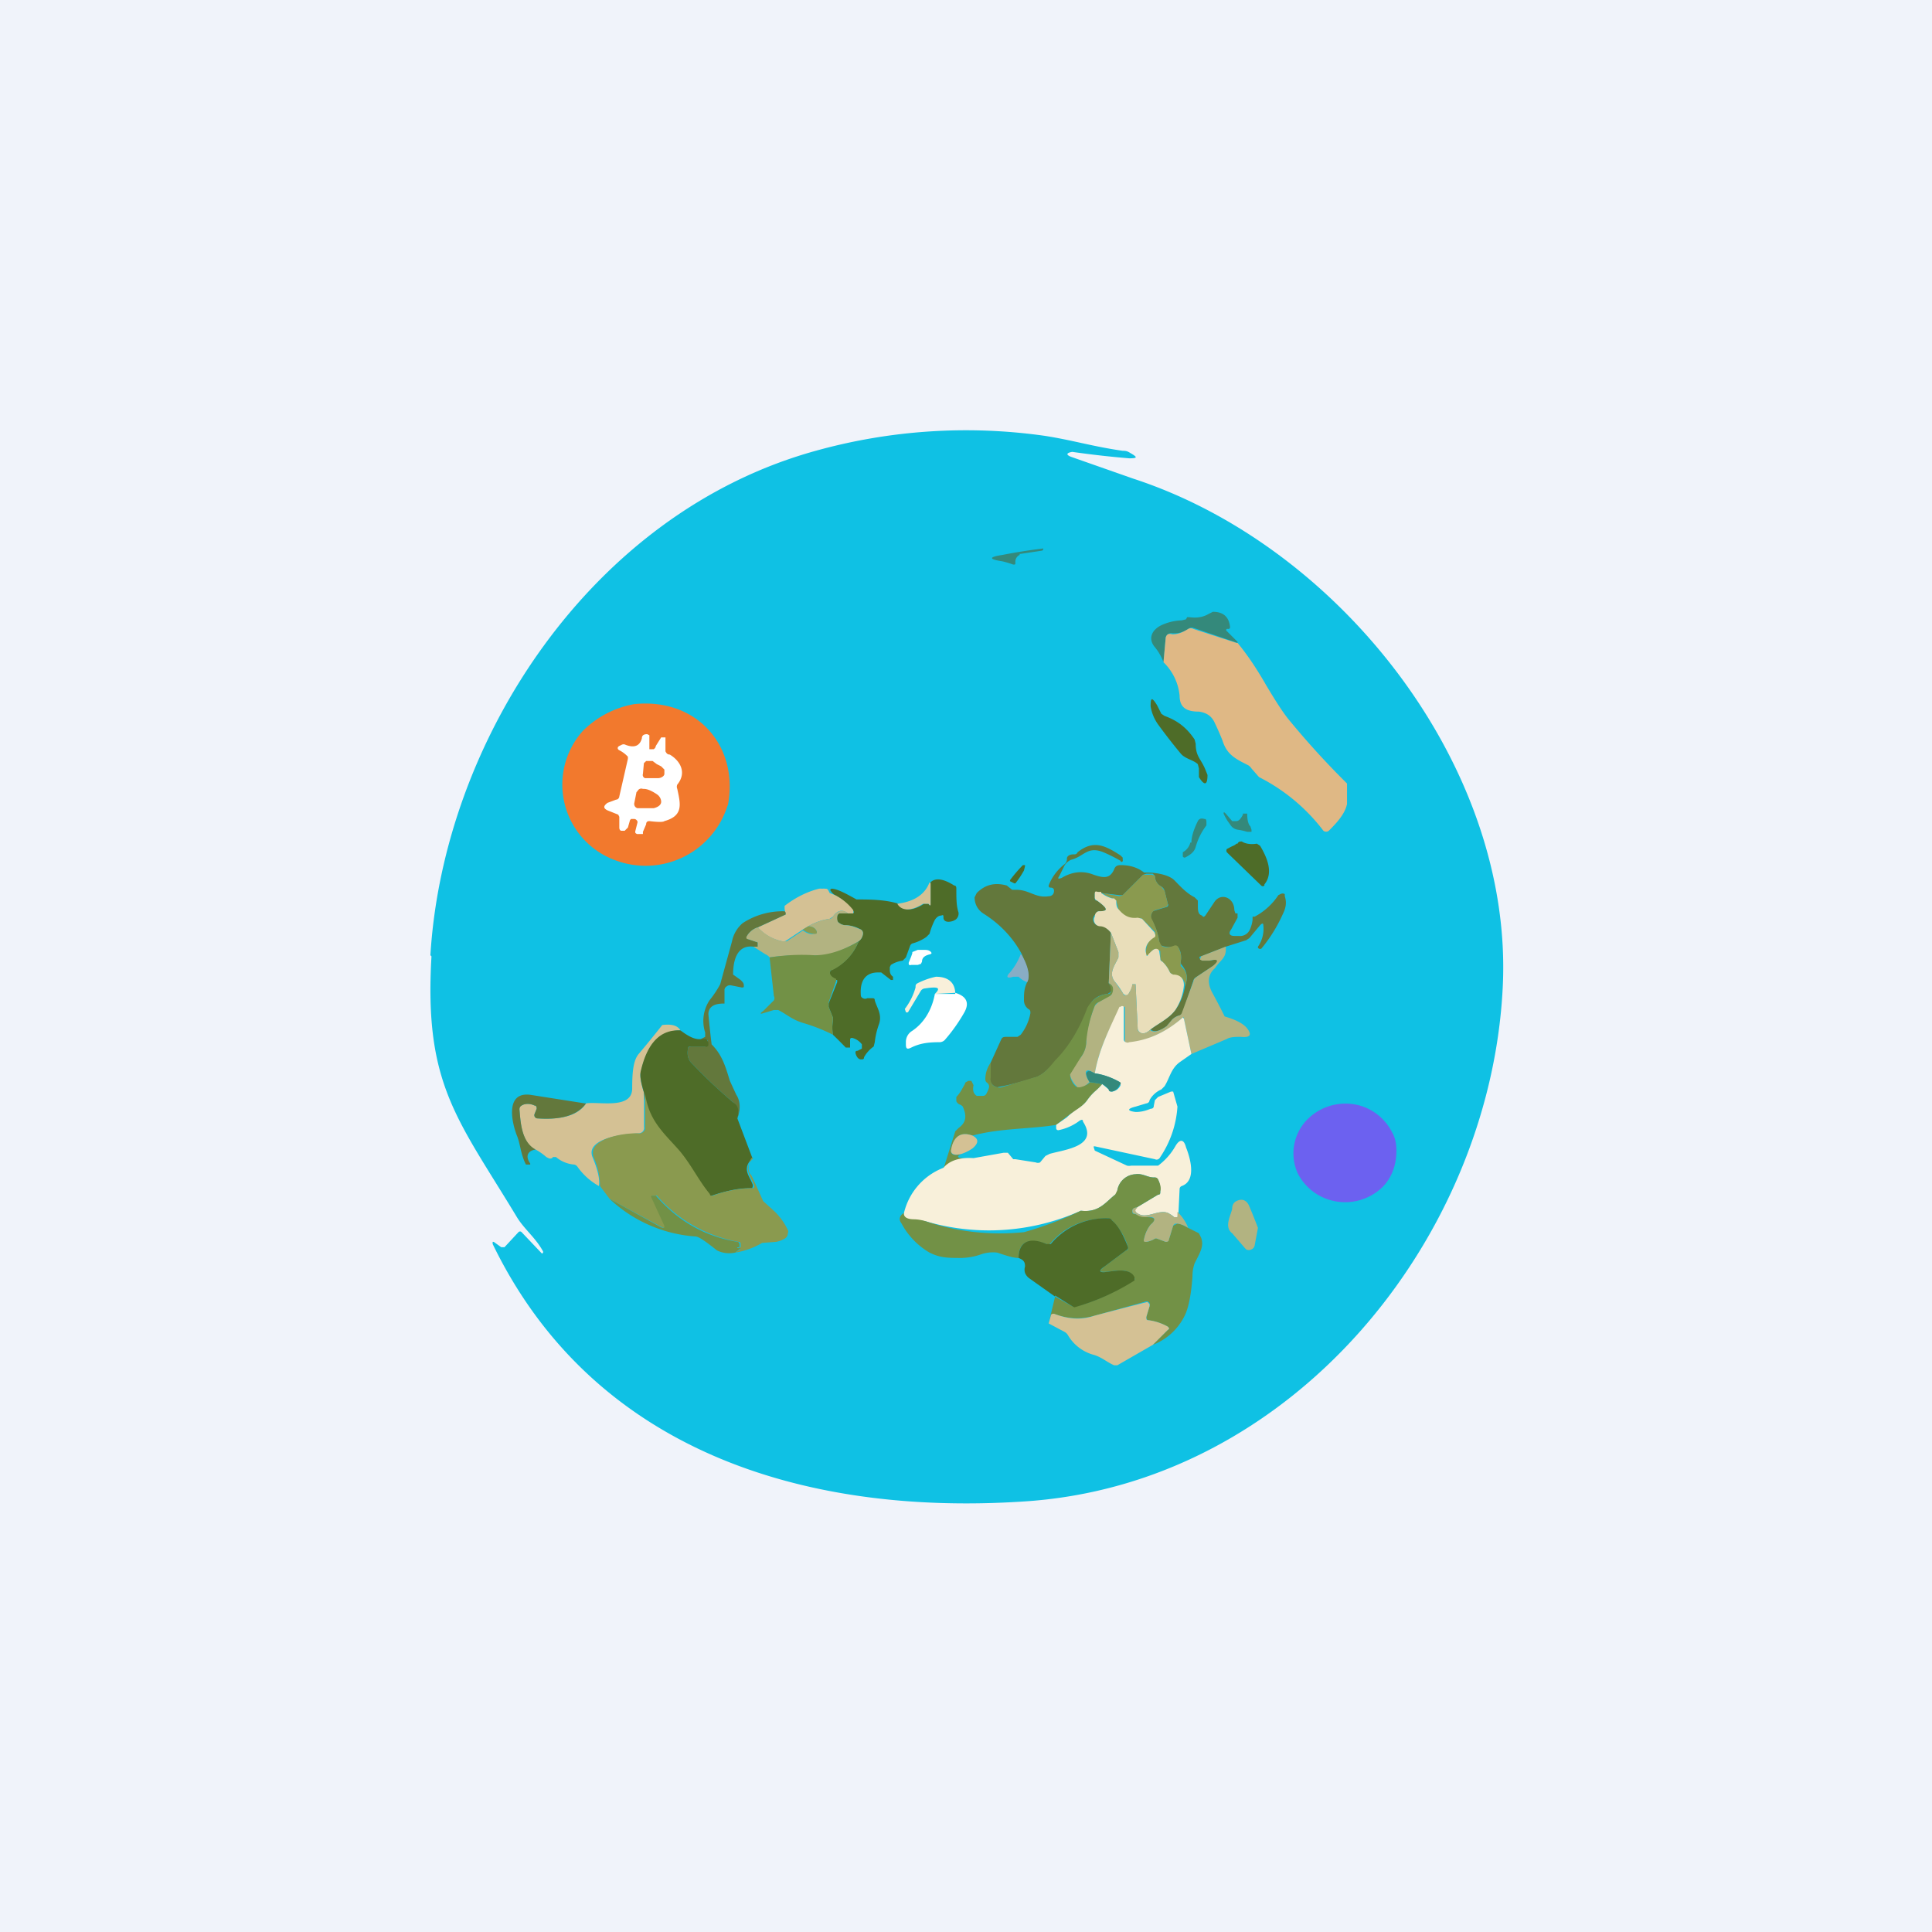 <!-- by TradingView --><svg width="18" height="18" viewBox="0 0 18 18" xmlns="http://www.w3.org/2000/svg"><path fill="#F0F3FA" d="M0 0h18v18H0z"/><path d="M4.01 8.9C4.13 6.91 5.5 4.78 7.6 4.2a5.22 5.22 0 0 1 2.13-.14c.26.04.45.1.73.14.02 0 .04 0 .07.02.07.04.07.05-.01.05a8.93 8.93 0 0 1-.53-.06c-.06.01-.06.03 0 .05l.57.2c1.93.63 3.55 2.7 3.44 4.75-.12 2.33-1.96 4.63-4.48 4.78-2.04.13-4-.48-4.93-2.4v-.02h.01l.07.05h.03l.13-.14a.02.02 0 0 1 .03 0l.19.2.01-.01v-.01c-.07-.13-.18-.21-.25-.33-.55-.91-.86-1.23-.79-2.42Z" fill="#0FC1E4"/><path d="M9.5 5.17a.07.07 0 0 0-.04.07c0 .02 0 .02-.02.02a.9.9 0 0 0-.1-.03c-.13-.02-.13-.04 0-.06a5.32 5.32 0 0 1 .38-.06v.01l-.01.01-.2.03H9.5ZM11.53 5.99l-.41-.14a.05.05 0 0 0-.05.01.23.23 0 0 1-.15.04.05.05 0 0 0-.04.01.05.05 0 0 0-.02.04l-.02.22a.48.48 0 0 0-.08-.14c-.06-.07-.04-.15.05-.2a.48.48 0 0 1 .2-.05l.04-.01.01-.02h.02c.07.01.13 0 .18-.03l.04-.02c.1 0 .15.05.16.14 0 .01 0 .02-.02.02a.01.01 0 0 0-.01.02l.1.1Z" fill="#34897B"/><path d="M11.53 5.99c.1.12.19.26.27.4.09.15.16.26.22.33a7.84 7.84 0 0 0 .53.58v.19c-.02.1-.11.19-.17.25a.04.04 0 0 1-.05 0 1.74 1.74 0 0 0-.6-.5l-.07-.08a.1.1 0 0 0-.03-.03c-.12-.06-.2-.1-.24-.23a2.55 2.55 0 0 0-.07-.16c-.03-.07-.08-.1-.15-.11-.12 0-.18-.04-.18-.15a.5.5 0 0 0-.15-.31l.02-.22a.05.05 0 0 1 .02-.04.05.05 0 0 1 .04 0c.06 0 .1-.02.15-.05a.05.05 0 0 1 .05 0l.4.13Z" fill="#DFB885"/><path d="M11.16 7.12c-.04-.04-.12-.05-.16-.1a5.31 5.31 0 0 1-.21-.27.4.4 0 0 1-.07-.17c0-.08.01-.09.06-.01l.04.08.03.02c.11.04.2.1.28.22l.01.04c0 .12.05.14.09.24l.02.05c0 .1-.03.1-.08.02v-.08l-.01-.04Z" fill="#4E6C28"/><path d="M6.78 7.5a.8.8 0 0 1-1.06.51.75.75 0 0 1-.29-1.2.9.9 0 0 1 .48-.25c.59-.06.98.4.87.95Z" fill="#F2792D"/><path d="M5.94 7.66a.03.03 0 0 0-.01-.02.03.03 0 0 0-.02-.01h-.03l-.01.01-.02.07-.03.03h-.03c-.01 0-.02-.01-.02-.03v-.1l-.01-.02-.1-.04c-.04-.02-.04-.04 0-.07l.08-.03c.02 0 .03-.02.03-.03l.08-.35v-.02a.29.29 0 0 0-.08-.06c-.02-.01-.02-.03 0-.04l.02-.01a.04.04 0 0 1 .04 0c.08.03.13.01.15-.06 0-.03.02-.04.05-.04l.02.01v.13h.01a.01.01 0 0 0 .01 0h.02a.04.04 0 0 0 .02-.03l.05-.08h.04V7c.01.02.02.03.04.03.1.06.16.17.07.28a.05.05 0 0 0 0 .04c.03.14.06.25-.12.3-.01.01-.06.01-.14 0-.02 0-.03.01-.03.03l-.03.07v.02h-.04a.03.03 0 0 1-.03-.01.03.03 0 0 1 0-.02l.02-.08Z" fill="#fff"/><path d="m6 7.11.02-.02h.06l.04.03.04.02.03.03v.04c0 .02-.03.04-.06.04H6.01a.03.03 0 0 1-.02-.02.03.03 0 0 1 0-.02L6 7.1ZM5.94 7.37a.04.04 0 0 1 .02-.02.04.04 0 0 1 .03 0H6c.04 0 .09.03.12.05.03.02.04.05.04.07 0 .03-.03.05-.07.06h-.15a.04.04 0 0 1-.03-.03.04.04 0 0 1 0-.02l.02-.1Z" fill="#F2792D"/><path d="M11.46 7.68a.46.46 0 0 1-.06-.1c0-.01 0-.02.02 0l.06.07h.04c.02 0 .04-.02.06-.06v-.01h.04c0 .06.01.1.03.12l.01.03v.02h-.04a.58.58 0 0 0-.09-.02.1.1 0 0 1-.07-.05ZM11.1 7.85c0-.05.02-.12.06-.2.01-.02.03-.03.06-.02.01 0 .02 0 .02.03v.03a.6.6 0 0 0-.1.2c-.01.04-.04.07-.1.1a.02.02 0 0 1-.02-.01v-.04a.14.14 0 0 0 .07-.09Z" fill="#34897B"/><path d="M11.52 7.86h.01c.01-.02.02-.02.04-.02.03.02.08.03.14.02l.03.02c.06.1.13.25.04.36v.01a.02.02 0 0 1-.03 0l-.31-.3-.01-.01a.03.03 0 0 1 0-.03l.02-.01a.3.3 0 0 1 .04-.02.1.1 0 0 0 .03-.02Z" fill="#4E6C28"/><path d="m11.42 8.82-.23.09c-.02 0-.02.02 0 .03l.01.01h.07c.08-.02.1 0 .03.05l-.15.1a.06.06 0 0 0-.03.03l-.1.3a.04.04 0 0 1-.03.03.15.15 0 0 0-.07.04.7.7 0 0 1-.05.06c-.07.05-.12.06-.15.03.08-.06.17-.1.23-.18a.5.5 0 0 0 .09-.22c.03-.08.02-.14-.03-.2a.04.04 0 0 1-.01-.03c.01-.05 0-.1-.02-.13a.03.03 0 0 0-.04-.01c-.05.01-.09 0-.12-.01a.05.05 0 0 1-.02-.04.58.58 0 0 0-.07-.2.06.06 0 0 1 0-.06l.01-.02.03-.01.1-.03c.01 0 .02-.02.01-.03l-.03-.12a.06.06 0 0 0-.03-.04c-.04-.02-.06-.06-.06-.1l-.02-.02h-.06l-.03.01-.19.19h-.03l-.17-.02-.03-.01c-.02 0-.03 0-.03.02v.03c0 .02 0 .03.02.03l.04.03c.06.05.06.07-.02.07-.02 0-.03.02-.05.05a.06.06 0 0 0 .03.08h.03c.03 0 .07.03.1.07l-.02.47c.02.03.03.05.02.08l-.03.02c-.1.01-.15.06-.18.13-.08.2-.18.36-.3.5-.06.05-.12.13-.2.15a2.67 2.67 0 0 1-.35.09.09.09 0 0 1-.07-.09l.01-.14.1-.22c.01-.02.03-.02.05-.02h.1l.03-.02a.46.46 0 0 0 .09-.2c0-.02 0-.03-.02-.04a.1.1 0 0 1-.04-.08c0-.06 0-.11.03-.17.03-.06 0-.14-.05-.26-.08-.15-.2-.28-.36-.38-.06-.04-.08-.1-.08-.15l.02-.04c.08-.08.17-.1.28-.07l.05.04h.04c.12 0 .18.08.3.06.03 0 .05-.02.05-.05 0-.02-.01-.03-.03-.03-.02 0-.02-.01-.02-.02a.46.46 0 0 1 .15-.2.06.06 0 0 0 .02-.05c0-.02.02-.04.06-.04.02 0 .03 0 .04-.02.15-.12.26-.06.4.03l.02.02v.02a.01.01 0 0 1 0 .01.01.01 0 0 1-.02 0 1.47 1.47 0 0 0-.16-.08c-.15-.06-.18.04-.3.07a.13.13 0 0 0-.07.07l-.04.08c-.02.03-.01.03.02.02.1-.06.2-.07.3-.03.09.03.15.04.19-.05.01-.03.03-.04.06-.04.1 0 .17.03.22.07h.04c.07 0 .19.02.24.07.05.05.11.12.19.16l.03.03v.04c0 .05 0 .09.04.1.01.02.02.01.03 0l.08-.12c.06-.1.19-.05.19.07l.01.03h.02v.04l-.06.11c-.03.04-.01.06.03.06h.04a.1.1 0 0 0 .1-.05.3.3 0 0 0 .03-.1v-.03h.02a.6.6 0 0 0 .22-.2l.02-.01a.04.04 0 0 1 .04 0v.02c.02.06.01.11-.02.17a1.38 1.38 0 0 1-.2.32h-.02l-.01-.01v-.01a.29.29 0 0 0 .05-.2c0-.02-.01-.02-.03 0l-.1.12-.03.02-.19.06Z" fill="#63783C"/><path d="M9.41 8.21V8.2a1.4 1.4 0 0 1 .12-.14h.02v.01l-.01.04a.85.85 0 0 1-.08.12h-.01l-.04-.02Z" fill="#4E6C28"/><path d="M11.04 9.19c0-.07-.04-.1-.1-.1l-.03-.02-.01-.01a.3.3 0 0 0-.07-.1.05.05 0 0 1-.02-.03v-.07l-.04-.02c-.02 0-.04.02-.07.06h-.02c-.01-.07.01-.13.07-.17a.03.03 0 0 0 .01-.04v-.01l-.12-.12a.04.04 0 0 0-.04 0 .19.19 0 0 1-.18-.09l-.02-.08-.02-.01-.01-.01a.3.3 0 0 1-.1-.05l.16.03.03-.01.19-.19h.08l.03.01c0 .04.02.08.06.1l.03.04.03.12c0 .01 0 .02-.02.03l-.1.03a.06.06 0 0 0-.03.03.06.06 0 0 0 0 .05c.04.08.06.14.07.21l.02.04c.03.02.07.02.12 0a.03.03 0 0 1 .04.02c.02.04.03.08.02.13V9c.06.05.07.11.04.19Z" fill="#8A9A4F"/><path d="M7.76 9.64a.4.4 0 0 1 0-.13v-.03l-.04-.1v-.03l.08-.2v-.02h-.01c-.06-.03-.07-.06-.05-.09A.5.5 0 0 0 8 8.77a.1.1 0 0 0 .04-.07.04.04 0 0 0-.02-.04.3.3 0 0 0-.14-.04.1.1 0 0 1-.06-.02.05.05 0 0 1-.02-.06c0-.01 0-.02.02-.03h.12c.02 0 .02-.02 0-.03a.5.5 0 0 0-.16-.14.13.13 0 0 1-.04-.04c-.01-.01 0-.02.01-.02.05 0 .14.05.23.1h.04c.14 0 .26.01.35.04.05.07.13.07.24 0h.04c.01.02.02.02.02 0v-.2c.04-.04.11-.04.22.03.02 0 .02.02.02.03 0 .09 0 .16.02.22a.07.07 0 0 1-.03.07l-.02.01c-.06.02-.09 0-.09-.03 0-.02 0-.03-.02-.02-.02 0-.04.01-.06.04a.7.7 0 0 0-.05.13l-.03.03a.4.4 0 0 1-.13.06.04.04 0 0 0-.02.02l-.04.11-.03.03a.27.27 0 0 0-.11.04l-.01.02v.02c0 .02 0 .05.03.07v.03H8.3l-.09-.07h-.03c-.11 0-.17.07-.16.21a.03.03 0 0 0 .02.03.04.04 0 0 0 .04 0h.04c.02 0 .03 0 .03.02.02.07.07.13.04.22a.72.72 0 0 0-.04.17l-.01.04a.3.3 0 0 0-.09.1c0 .02-.01.02-.03.02-.02 0-.04-.02-.05-.06 0-.01 0-.02.02-.02l.04-.02v-.04a.16.16 0 0 0-.09-.06c-.01 0-.02 0-.02.02v.07h-.04a4.48 4.48 0 0 0-.12-.12Z" fill="#4E6C28"/><path d="M8.67 8.23v.19c0 .02 0 .02-.02 0H8.6c-.11.07-.2.07-.24 0 .16-.02.26-.09.3-.2ZM7.78 8.34a.5.5 0 0 1 .17.14v.03H7.9c-.05-.04-.1-.03-.14.03l-.03.02a.56.56 0 0 0-.2.07l-.05.03-.15.1a.05.05 0 0 1-.04.01.41.41 0 0 1-.23-.13l.26-.12-.01-.05v-.03c.09-.07.2-.13.32-.16a.1.1 0 0 1 .03 0 .1.1 0 0 1 .03 0c.01 0 .02 0 .03.02l.01.02.05.02Z" fill="#D4C194"/><path d="M10.26 8.32a.3.3 0 0 0 .1.05h.02l.02.02c0 .03 0 .06.02.08.05.06.1.09.18.08l.04.01.11.12a.03.03 0 0 1 .01.02.03.03 0 0 1 0 .03c-.07.04-.1.1-.08.16 0 .02.01.02.02 0 .03-.03.05-.05.07-.05.01 0 .02 0 .03.02l.01.07c0 .01 0 .02.02.03a.3.3 0 0 1 .07.1l.01.01.02.01c.07 0 .1.04.1.1a.5.5 0 0 1-.08.23c-.06.08-.15.12-.23.18-.04.04-.08.05-.11.02l-.01-.02-.02-.42h-.03c0 .04-.02.06-.03.08l-.01.02a.04.04 0 0 1-.05-.02.68.68 0 0 0-.07-.1c-.07-.08 0-.16.03-.23v-.05l-.07-.18c-.03-.04-.07-.06-.1-.06a.06.06 0 0 1-.05-.03.06.06 0 0 1 0-.06c0-.03.02-.05.04-.05.08 0 .08-.02.02-.07a.4.4 0 0 0-.04-.03.03.03 0 0 1-.02-.03v-.03c0-.02 0-.03.03-.02h.03Z" fill="#E9DEBA"/><path d="m7.32 8.52-.26.12a.18.18 0 0 0-.1.08l.01.03.09.03v.04h-.04c-.16-.02-.19.14-.19.26a110.24 110.24 0 0 1 .07.05c.02.02.03.03.03.05 0 .02 0 .02-.02.02l-.1-.02a.05.05 0 0 0-.04.01.04.04 0 0 0-.02.03v.13h-.01c-.1 0-.14.04-.14.1a9.33 9.33 0 0 0 .03.28c.1.1.13.21.17.34l.06.13c.04.06.04.14.01.22.02-.07 0-.12-.04-.15a4.76 4.76 0 0 1-.4-.38c-.02-.03-.03-.07-.02-.12 0-.01 0-.02.03-.02h.13a.02.02 0 0 0 .02-.02v-.02c.01-.01 0-.02-.01-.02l-.05-.01.04-.02v-.04a.35.35 0 0 1 .04-.3.97.97 0 0 0 .1-.15l.11-.4a.3.3 0 0 1 .1-.17.68.68 0 0 1 .38-.11c.02 0 .02.01.02.03Z" fill="#63783C"/><path d="M7.9 8.51h-.08a.04.04 0 0 0-.02.03c0 .03 0 .05.02.06a.1.1 0 0 0 .05.02c.06 0 .1.02.15.04a.04.04 0 0 1 .02.04.1.1 0 0 1-.04.07c-.17.1-.3.14-.41.13-.15 0-.29 0-.42.02a.1.1 0 0 0-.04-.03l-.11-.07h.04v-.04l-.09-.03c-.02 0-.02-.02-.01-.03a.18.18 0 0 1 .1-.08c.07.07.14.11.23.13h.04l.15-.1c.03.02.07.04.1.03.02 0 .03 0 .03-.02-.01-.03-.04-.05-.08-.05a.56.56 0 0 1 .2-.07s.02 0 .03-.02c.04-.06.1-.07.14-.03Z" fill="#B2B381"/><path d="M7.53 8.63c.04 0 .07.02.08.05 0 .02 0 .02-.02.02a.17.17 0 0 1-.11-.04l.05-.03Z" fill="#8A9A4F"/><path d="M10.72 9.6c.03.02.08.01.15-.04l.05-.06a.15.15 0 0 1 .07-.04.04.04 0 0 0 .02-.02l.11-.3c0-.02.02-.03.03-.04l.15-.1c.06-.05.05-.07-.03-.05h-.07l-.02-.01.01-.03.23-.09c.01.11-.05.12-.1.2-.07.06-.07.14-.03.22a6.32 6.32 0 0 1 .12.23c.1.03.16.06.2.1.06.07.04.1-.05.09-.04 0-.1 0-.13.02l-.33.14-.07-.33c0-.01 0-.02-.02 0a.95.95 0 0 1-.5.23.03.03 0 0 1-.03-.04v-.3h-.04c-.1.2-.2.39-.24.62l-.04-.02a.03.03 0 0 0-.04 0 .03.03 0 0 0 0 .03c0 .03.02.05.03.07a.2.2 0 0 1-.09.06h-.02l-.01-.02a.23.23 0 0 1-.06-.1.05.05 0 0 1 0-.05l.1-.12a.26.26 0 0 0 .05-.14c0-.1.03-.21.08-.34l.03-.03.1-.06c.02 0 .03-.02.03-.03.02-.04 0-.07-.03-.09l.02-.47.07.18v.05c-.03.07-.1.15-.03.23l.07.1.01.02a.04.04 0 0 0 .05-.02.25.25 0 0 0 .03-.08h.03l.02.42a.03.03 0 0 0 .01.02c.03.03.07.02.11-.02Z" fill="#B2B381"/><path d="M8 8.77a.5.5 0 0 1-.25.27h-.01c-.02.03 0 .06.05.08v.02l-.07.2v.04l.04.1v.03a.4.4 0 0 0 0 .13 1.67 1.67 0 0 0-.28-.11c-.1-.03-.15-.08-.23-.12h-.04l-.1.03c-.03.01-.03 0 0-.02l.1-.1a.04.04 0 0 0 0-.04l-.04-.36c.13-.02.27-.03.42-.02.1 0 .24-.03.41-.13Z" fill="#729146"/><path d="M8.5 8.88v-.01l.05-.02h.07c.03 0 .05.01.06.03l-.01.01c-.05.01-.08.03-.08.07l-.01.02-.03.01h-.06a.03.03 0 0 1-.02 0 .03.03 0 0 1 0-.03l.02-.05.01-.03Z" fill="#fff"/><path d="M9.52 8.9c.06.1.08.2.05.25a.2.2 0 0 1-.08-.05h-.03a.1.1 0 0 1-.02 0c-.06.02-.07 0-.03-.04a.6.6 0 0 0 .1-.17Z" fill="#89ADC5"/><path d="m8.9 9.25-.19.01c.06-.06.03-.07-.1-.05a.05.05 0 0 0-.03.02l-.12.2a.02.02 0 0 1-.02 0l-.01-.03V9.4a.59.59 0 0 0 .1-.2c0-.02 0-.03.02-.04a.7.7 0 0 1 .17-.06c.12 0 .18.06.18.16Z" fill="#F8F0DA"/><path d="m10.15 10.08.12.02a.59.59 0 0 1-.07.07.49.49 0 0 0-.07.08c-.05.07-.12.1-.2.16l-.09.07c-.24.04-.52.03-.78.1-.11-.04-.18.01-.2.14 0 .04.03.05.1.03-.07.03-.03.05.11.04-.14 0-.23.03-.28.1l.11-.35.03-.03c.07-.05.08-.11.04-.2a.06.06 0 0 0-.03-.02.06.06 0 0 1-.03-.03v-.04c.04-.04.06-.09.08-.12 0-.02.02-.02.03-.03h.03l.02.04c-.01.05 0 .08.03.1h.06s.02 0 .03-.02l.01-.02c.02-.04.02-.06 0-.08a.04.04 0 0 1-.02-.03c0-.05.01-.1.05-.16v.14a.08.08 0 0 0 .02.07.09.09 0 0 0 .08.02l.3-.09c.09-.02.15-.1.2-.16.13-.13.23-.3.3-.49.04-.07.1-.12.19-.13.01 0 .02 0 .03-.02 0-.03 0-.05-.02-.08.04.02.05.05.03.1l-.02.02-.11.06a.06.06 0 0 0-.03.03 1.2 1.2 0 0 0-.08.34c0 .05-.02.1-.05.14a44.47 44.47 0 0 1-.1.16c0 .04.02.08.05.11l.02.01h.02a.2.2 0 0 0 .1-.05Z" fill="#729146"/><path d="M8.9 9.25c.1.03.14.09.08.19-.04.07-.1.16-.17.24a.07.07 0 0 1-.06.03c-.1 0-.18.01-.26.05-.04.02-.05.01-.05-.03v-.02a.12.12 0 0 1 .05-.1c.11-.07.19-.19.22-.35h.19Z" fill="#fff"/><path d="m11.1 9.82-.1.07c-.09.06-.1.15-.15.23l-.03.03a.23.23 0 0 0-.11.1c0 .02-.02.03-.03.03l-.1.03c-.08.02-.08.04 0 .05.02 0 .07 0 .14-.03.02 0 .03-.01.03-.03l.01-.05.03-.03.12-.05h.02l.04.14a.95.95 0 0 1-.16.47c-.01.02-.03.03-.05.02l-.56-.12h-.01v.01l.01.03.3.14a.1.1 0 0 0 .04 0h.25a.59.59 0 0 0 .16-.18c.04-.07.08-.07.1.01.04.1.1.31-.04.36a.03.03 0 0 0-.02.03l-.01.21-.01.05h-.03a.3.3 0 0 0-.06-.04c-.08-.03-.17.04-.25.02-.05-.02-.07-.04-.04-.07l.2-.12c.02 0 .02-.01.02-.03 0-.03 0-.07-.02-.11a.04.04 0 0 0-.04-.02c-.06 0-.1-.04-.17-.03a.18.18 0 0 0-.17.15c0 .02 0 .03-.02.04-.09.07-.15.17-.32.15a2.09 2.09 0 0 1-1.44.1.4.4 0 0 0-.1-.01c-.08 0-.12-.03-.11-.06a.6.6 0 0 1 .37-.43c.05-.06.14-.1.28-.09l.28-.05h.04l.05.06h.02l.19.03a.05.05 0 0 0 .04 0l.05-.06.04-.02c.14-.04.46-.07.31-.3 0-.02-.01-.02-.03-.01a.48.48 0 0 1-.2.09s-.02 0-.02-.02v-.03l.1-.07c.07-.07.14-.09.19-.16a.49.49 0 0 1 .07-.08.58.58 0 0 0 .07-.07l.06.05c0 .02.02.02.03.02a.1.1 0 0 0 .08-.06l-.01-.03a.68.68 0 0 0-.23-.08c.04-.23.14-.42.23-.62h.01a.02.02 0 0 1 .03 0v.31a.03.03 0 0 0 .02.02.03.03 0 0 0 .03 0c.19-.02.35-.1.5-.23l.01.01.07.33Z" fill="#F8F0DA"/><path d="M6.34 9.6c-.19 0-.31.12-.37.39-.01.03 0 .1.03.19v.32a.05.05 0 0 1-.01.04.06.06 0 0 1-.04.02c-.11 0-.5.04-.43.22.05.12.07.21.06.27a.6.6 0 0 1-.2-.18.05.05 0 0 0-.03-.02.3.3 0 0 1-.17-.07h-.03c0 .01-.02.02-.04.01l-.02-.01a.53.53 0 0 0-.1-.07c-.13-.06-.14-.25-.15-.37 0-.02 0-.03.02-.04.03-.02.08-.02.12 0 .02 0 .02.02.02.03l-.02.05a.03.03 0 0 0 0 .02.03.03 0 0 0 .03.02c.15.01.36 0 .45-.14.12-.02.43.06.43-.14 0-.15.01-.26.06-.32a10 10 0 0 0 .22-.27c.08-.01.14 0 .17.05Z" fill="#D4C194"/><path d="M6.34 9.6c.08.06.14.09.2.08h.04l.02.03v.02a.02.02 0 0 1-.03.02h-.13c-.02 0-.03 0-.03.02-.01.05 0 .09.02.12a4.78 4.78 0 0 0 .4.38c.05.03.06.08.04.15l.14.37c-.1.1-.03.16 0 .24a.03.03 0 0 1 0 .03v.01h-.02c-.12 0-.24.03-.36.07a.03.03 0 0 1-.03-.01c-.1-.13-.17-.29-.28-.41-.14-.16-.29-.28-.32-.54-.03-.1-.04-.16-.03-.2.06-.26.18-.39.37-.38Z" fill="#4E6C28"/><path d="M10.2 10c.08.01.16.04.23.08.01 0 .02.02 0 .03a.1.1 0 0 1-.07.06c-.01 0-.03 0-.03-.02a.25.25 0 0 0-.06-.05l-.12-.02a.22.22 0 0 1-.03-.07V10a.03.03 0 0 1 .02-.02h.02l.04.02Z" fill="#34897B"/><path d="M7 10.79c-.03.06-.04.12 0 .16l.02.04.09.2.11.1c.04.04.08.09.11.15.01.02.02.03.01.05 0 .02-.01.04-.03.05a.22.22 0 0 1-.08.03l-.13.01a.71.71 0 0 1-.25.09l.05-.03H6.9c-.03-.01-.03-.01 0-.02v-.02c0-.02 0-.03-.02-.03a1.31 1.31 0 0 1-.76-.43h-.02c-.03 0-.03 0-.02.02l.11.24c.02.04.01.05-.03.03l-.48-.26-.09-.12a.66.66 0 0 0-.06-.27c-.06-.18.31-.23.43-.22a.06.06 0 0 0 .05-.04v-.34c.03.26.18.38.32.54.11.13.18.28.28.4l.01.02h.02a1.08 1.08 0 0 1 .38-.07.03.03 0 0 0 0-.04c-.03-.08-.1-.15 0-.24Z" fill="#8A9A4F"/><path d="M5.46 10.28c-.1.14-.3.15-.45.14a.03.03 0 0 1-.03-.02.03.03 0 0 1 0-.02l.02-.05c0-.01 0-.03-.02-.03-.04-.02-.09-.02-.12 0a.04.04 0 0 0-.02.04c.01.12.02.3.15.37-.07.01-.1.06-.05.13v.01H4.9c-.05-.1-.05-.18-.08-.26-.05-.12-.12-.42.12-.39l.51.08Z" fill="#63783C"/><path d="M13.01 10.72c0 .13-.04.25-.13.34a.5.5 0 0 1-.52.11.49.49 0 0 1-.27-.24.45.45 0 0 1 .09-.5.5.5 0 0 1 .52-.12.49.49 0 0 1 .27.24c.03.05.04.11.04.17Z" fill="#6C61F0"/><path d="M9.06 10.58c.06.03.06.07 0 .12a.42.42 0 0 1-.1.05c-.07.02-.1 0-.1-.03.02-.13.09-.18.2-.14Z" fill="#D4C194"/><path d="M10.6 11.25c-.03 0-.05.01-.05.03 0 .02 0 .03.02.03l.11.03c.08 0 .1.02.04.07a.31.31 0 0 0-.06.13c0 .02 0 .03.02.03a.2.2 0 0 0 .08-.03.03.03 0 0 1 .02 0l.08.03c.01 0 .02 0 .03-.02l.04-.13.04-.02c.03 0 .06.02.1.04l.1.05.01.02.01.02c.03.08-.01.14-.06.24a.36.36 0 0 0-.02.12c-.01.15-.03.26-.06.34a.55.55 0 0 1-.31.3l.14-.14c.02-.01.01-.02 0-.03a.5.5 0 0 0-.18-.06c-.01 0-.02-.01-.02-.03l.03-.1a.03.03 0 0 0-.01-.04.04.04 0 0 0-.04 0l-.47.13a.58.58 0 0 1-.37-.02c-.01 0-.02 0-.03.02l-.02.07.06-.25.16.09h.04c.19-.05.37-.14.53-.24.01 0 .02-.02 0-.03-.03-.09-.17-.06-.25-.05-.07 0-.08 0-.02-.05l.2-.15c.02 0 .02-.02.02-.03a.59.59 0 0 0-.15-.25.05.05 0 0 0-.04-.02c-.22 0-.4.08-.53.23-.01.01-.02.02-.04.01-.17-.06-.26-.02-.26.13-.05 0-.11-.02-.2-.05a.34.34 0 0 0-.16.02.6.6 0 0 1-.17.03c-.13 0-.2 0-.3-.05a.69.69 0 0 1-.26-.27c-.03-.04-.02-.07.02-.1 0 .04.03.06.1.06a.4.4 0 0 1 .11.02c.3.1.6.13.91.1a3.29 3.29 0 0 0 .53-.2c.17.02.23-.08.32-.15l.02-.04a.18.18 0 0 1 .17-.15c.06-.01.11.03.17.03.02 0 .03 0 .04.02.02.04.03.08.02.11 0 .02 0 .03-.02.03l-.2.12ZM6.85 11.67a.26.26 0 0 1-.17-.02c-.1-.08-.17-.13-.2-.13a1.3 1.3 0 0 1-.8-.35l.47.26c.04.02.05.01.03-.03l-.11-.24c-.01-.02 0-.02.01-.02h.03c.21.24.46.38.76.43.01 0 .02.01.02.03v.02c-.03 0-.03.01 0 .01h.01l-.05.04Z" fill="#729146"/><path d="m11.6 11.63-.12-.14c-.08-.06-.01-.17 0-.23 0-.04.02-.06.04-.07.06-.03.1 0 .12.05a4.92 4.92 0 0 1 .08.2l-.03.16a.05.05 0 0 1-.03.04.05.05 0 0 1-.05 0ZM10.6 11.25c-.04.03-.02.05.03.07.08.02.17-.05.25-.02a.3.3 0 0 1 .06.04h.03v-.05c.05.05.08.1.1.15a.24.24 0 0 0-.1-.04c-.02 0-.03 0-.04.02l-.04.13c0 .02-.02.02-.03.02l-.08-.03a.03.03 0 0 0-.02 0 .2.2 0 0 1-.08.03c-.02 0-.03 0-.02-.03a.31.31 0 0 1 .06-.13c.06-.05.04-.08-.04-.07-.03 0-.06 0-.1-.03-.02 0-.03-.01-.03-.03 0-.02.02-.03.04-.03Z" fill="#B2B381"/><path d="m9.83 12.08-.24-.17a.12.12 0 0 1-.04-.05.1.1 0 0 1 0-.06c0-.04-.01-.06-.06-.08 0-.15.1-.2.26-.13h.04a.67.67 0 0 1 .53-.24c.01 0 .03 0 .04.02.07.06.11.15.15.25 0 .01 0 .02-.02.03l-.2.15c-.06.04-.05.06.02.05.08-.01.22-.04.26.05v.03a2.1 2.1 0 0 1-.56.25l-.02-.01-.16-.1Z" fill="#4E6C28"/><path d="m10.74 12.53-.33.19h-.03c-.07-.03-.12-.08-.2-.1a.4.4 0 0 1-.23-.18.08.08 0 0 0-.03-.03l-.15-.08.02-.07c0-.02.02-.02.03-.02.13.05.25.06.37.02a36.9 36.9 0 0 1 .5-.13l.02.02v.02l-.03.1c0 .02 0 .03.02.03a.5.5 0 0 1 .18.06c.01.01.02.02 0 .03l-.14.14Z" fill="#D4C194"/></svg>